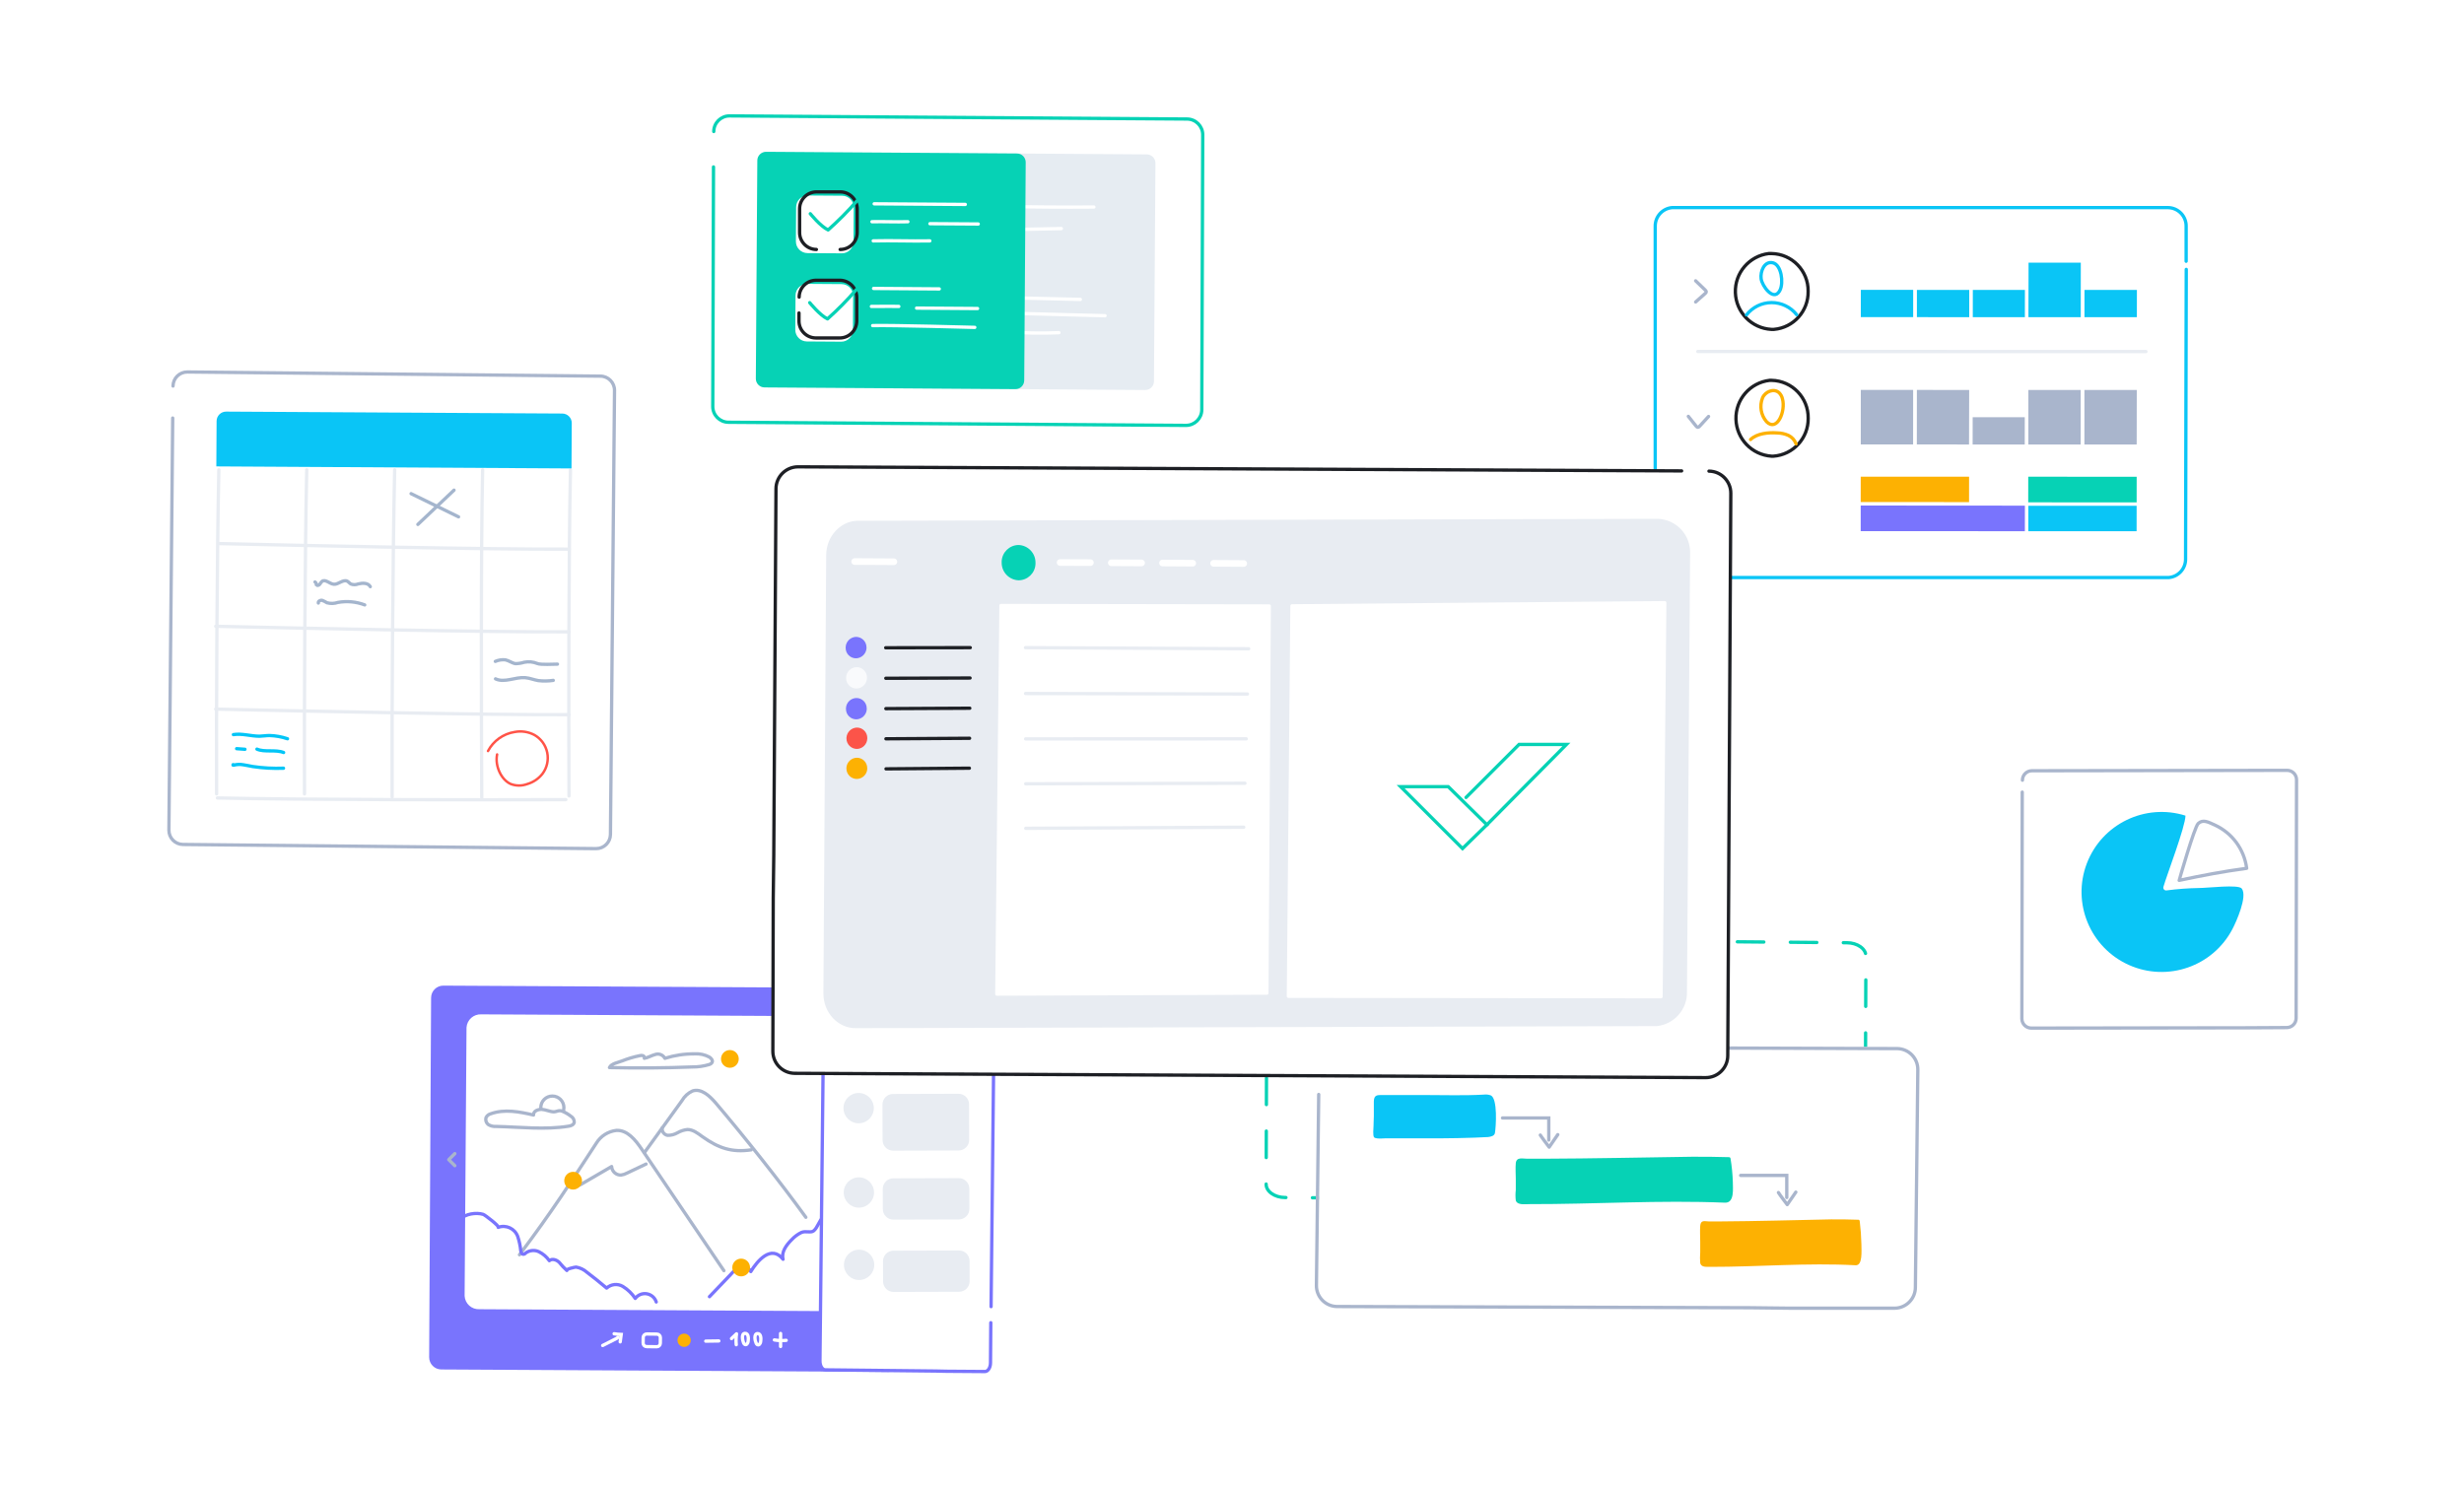 <?xml version="1.0" encoding="UTF-8"?>
<svg width="744px" height="450px" viewBox="0 0 744 450" version="1.1" xmlns="http://www.w3.org/2000/svg" xmlns:xlink="http://www.w3.org/1999/xlink">
    <rect x="0" y="0" width="744" height="450" fill="#333333" stroke="none"/>
    <!-- Generator: Sketch 53.2 (72643) - https://sketchapp.com -->
    <title>page-4_image</title>
    <desc>Created with Sketch.</desc>
    <defs>
        <rect id="path-1" x="0" y="0" width="744" height="450"></rect>
    </defs>
    <g id="ILLUSTRATIONS" stroke="none" stroke-width="1" fill="none" fill-rule="evenodd">
        <g id="page-4" transform="translate(-505, -852)">
            <g id="page-4_image" transform="translate(505, 852)">
                <mask id="mask-2" fill="white">
                    <use xlink:href="#path-1"></use>
                </mask>
                <use id="Mask" fill="#FFFFFF" xlink:href="#path-1"></use>
                <g id="Group-12" mask="url(#mask-2)">
                    <g transform="translate(51, 35)">
                        <g id="Group-8" transform="translate(331.307, 248.241)">
                            <path d="M0.219,3.969 C0.219,1.76 2.877,-0.034 6.075,0 L175.346,1.461 C178.555,1.461 181.155,3.313 181.097,5.534 L180.833,75.888 C180.833,78.096 178.176,79.891 174.978,79.856 L5.753,78.407 C2.555,78.407 -0.057,76.543 0.001,74.323 L0.196,13.034" id="Path" stroke="#06D2B5" stroke-linecap="round" stroke-dasharray="8"></path>
                            <rect id="Rectangle" fill="#FFFFFF" fill-rule="nonzero" x="15.921" y="32.934" width="180.073" height="78.901" rx="5.65"></rect>
                            <path d="M15.875,47.279 L15.185,104.934 C15.134,108.396 17.889,111.249 21.351,111.318 L145.966,111.686 L158.148,111.824 L189.84,111.824 C193.303,111.767 196.072,108.927 196.04,105.463 L196.776,39.825 C196.828,36.361 194.074,33.505 190.611,33.429 L22.133,32.911 C18.665,32.962 15.889,35.805 15.921,39.273" id="Path" stroke="#A9B5CC" stroke-linecap="round" stroke-linejoin="round"></path>
                            <path d="M32.59,60.22 L32.59,60.22 C32.164,59.68 32.417,57.459 32.429,56.769 C32.429,55.791 32.509,54.814 32.521,53.847 C32.521,52.352 32.521,50.857 32.521,49.361 C32.578,47.348 33.614,47.452 35.155,47.452 L47.981,47.452 C53.871,47.452 59.807,47.659 65.685,47.325 C66.414,47.228 67.155,47.307 67.847,47.555 C69.952,48.567 69.412,56.965 69.09,58.897 C68.929,59.818 67.859,60.048 66.996,60.14 C65.639,60.22 64.27,60.278 62.901,60.324 C55.999,60.577 49.155,60.554 42.287,60.519 L37.134,60.519 C36.213,60.416 33.268,60.899 32.59,60.22 Z" id="Path" fill="#0AC5F6" fill-rule="nonzero"></path>
                            <path d="M75.762,79.902 C75.58,79.739 75.448,79.528 75.382,79.293 C75.256,78.246 75.256,77.188 75.382,76.141 L75.382,72.805 C75.382,71.252 75.233,69.572 75.382,68.02 C75.601,66.087 77.395,66.685 78.833,66.685 L83.595,66.685 C98.607,66.628 113.608,66.306 128.619,66.087 C132.335,66.087 135.947,66.087 139.662,66.213 C139.814,66.197 139.966,66.238 140.088,66.329 C140.173,66.438 140.225,66.57 140.238,66.708 C140.612,68.992 140.839,71.297 140.916,73.61 C140.916,75.692 141.48,80.075 138.535,79.96 C118.842,79.143 99.136,80.443 79.466,80.397 C78.442,80.409 76.613,80.65 75.762,79.902 Z" id="Path" fill="#06D2B5" fill-rule="nonzero"></path>
                            <path d="M131.357,98.779 C131.212,98.603 131.113,98.394 131.07,98.17 C130.983,97.121 130.983,96.067 131.07,95.018 L131.07,91.751 C131.07,90.186 130.954,88.507 131.07,86.954 C131.231,85.021 132.565,85.62 133.623,85.62 L137.155,85.62 C148.313,85.551 159.46,85.228 170.606,84.998 C173.367,84.998 176.059,84.998 178.82,85.113 C178.938,85.097 179.057,85.145 179.13,85.24 C179.196,85.357 179.235,85.486 179.245,85.62 C179.525,87.911 179.69,90.214 179.74,92.522 C179.74,94.592 180.154,98.986 177.98,98.86 C163.336,98.066 148.693,99.366 134.072,99.343 C133.359,99.285 131.978,99.527 131.357,98.779 Z" id="Path" fill="#FDB102" fill-rule="nonzero"></path>
                            <path d="M71.379,54.377 L85.344,54.377 C85.344,54.377 85.344,56.827 85.344,61.049" id="Path" stroke="#A9B5CC" stroke-linecap="round"></path>
                            <path d="M82.79,59.542 C83.147,60.151 85.459,63.188 85.459,63.188 L88.059,59.415" id="Path" stroke="#A9B5CC" stroke-linecap="round" stroke-linejoin="round"></path>
                            <path d="M143.275,71.724 L157.205,71.724 C157.205,71.724 157.205,74.185 157.205,78.395" id="Path" stroke="#A9B5CC" stroke-linecap="round"></path>
                            <path d="M154.686,76.9 C155.031,77.51 157.343,80.547 157.343,80.547 C157.343,80.547 159.057,78.085 159.943,76.774" id="Path" stroke="#A9B5CC" stroke-linecap="round" stroke-linejoin="round"></path>
                        </g>
                        <g id="Group-6" transform="translate(448.744, 27.688)">
                            <path d="M0.047,103.389 L0.047,5.611 C0.029,2.71 2.232,0.277 5.12,0.009 C5.239,-0.003 5.358,-0.003 5.477,0.009 L154.893,0.009 C156.369,0.033 157.774,0.643 158.799,1.705 C159.824,2.767 160.385,4.193 160.357,5.668 L160.357,16.205" id="Path" stroke="#0AC5F6" stroke-linecap="round"></path>
                            <path d="M160.392,18.667 L160.185,106.092 C160.242,109.031 157.996,111.504 155.066,111.729 L154.721,111.729 L5.454,111.729 C3.979,111.704 2.575,111.094 1.552,110.032 C0.528,108.97 -0.03,107.544 0.001,106.069" id="Path" stroke="#0AC5F6" stroke-linecap="round"></path>
                            <path d="M46.221,25.281 C46.34,31.245 41.811,36.277 35.868,36.785 L35.121,36.785 C29.171,36.46 24.453,31.646 24.25,25.691 C24.047,19.736 28.425,14.611 34.339,13.882 C34.603,13.882 34.868,13.882 35.132,13.882 C41.341,13.97 46.305,19.072 46.221,25.281 L46.221,25.281 Z" id="Path" stroke="#1D1F24" stroke-linecap="round"></path>
                            <path d="M46.233,63.633 C46.315,69.632 41.703,74.653 35.719,75.079 L35.178,75.079 C29.244,74.692 24.583,69.845 24.428,63.901 C24.272,57.956 28.674,52.872 34.58,52.176 L35.178,52.176 C41.388,52.302 46.329,57.423 46.233,63.633 Z" id="Path" stroke="#1D1F24" stroke-linecap="round"></path>
                            <polygon id="Path" fill="#A9B5CC" fill-rule="nonzero" points="129.068 72.054 112.193 72.042 112.216 54.58 129.08 54.58"></polygon>
                            <polygon id="Path" fill="#A9B5CC" fill-rule="nonzero" points="145.921 72.054 129.068 72.054 129.08 54.58 145.955 54.592"></polygon>
                            <polygon id="Path" fill="#A9B5CC" fill-rule="nonzero" points="78.465 72.031 61.613 72.031 61.624 54.569 78.488 54.569"></polygon>
                            <polygon id="Path" fill="#A9B5CC" fill-rule="nonzero" points="95.329 72.042 78.465 72.031 78.488 54.569 95.352 54.58"></polygon>
                            <polygon id="Path" fill="#A9B5CC" fill-rule="nonzero" points="112.193 72.042 95.329 72.042 95.329 63.311 112.193 63.311"></polygon>
                            <polygon id="Path" stroke="#FFFFFF" stroke-linecap="round" stroke-linejoin="round" points="78.465 72.031 61.613 72.031 61.624 54.569 78.488 54.569"></polygon>
                            <polygon id="Path" stroke="#FFFFFF" stroke-linecap="round" stroke-linejoin="round" points="95.329 72.042 78.465 72.031 78.488 54.569 95.352 54.58"></polygon>
                            <polygon id="Path" stroke="#FFFFFF" stroke-linecap="round" stroke-linejoin="round" points="112.193 72.042 95.329 72.042 95.352 54.58 112.216 54.58"></polygon>
                            <polygon id="Path" stroke="#FFFFFF" stroke-linecap="round" stroke-linejoin="round" points="129.068 72.054 112.193 72.042 112.216 54.58 129.08 54.58"></polygon>
                            <polygon id="Path" stroke="#FFFFFF" stroke-linecap="round" stroke-linejoin="round" points="145.921 72.054 129.068 72.054 129.08 54.58 145.955 54.592"></polygon>
                            <polygon id="Path" stroke="#FFFFFF" fill="#A9B5CC" fill-rule="nonzero" stroke-linecap="round" stroke-linejoin="round" points="145.909 89.527 112.17 89.516 112.181 80.773 145.921 80.796"></polygon>
                            <polygon id="Path" stroke="#FFFFFF" fill="#0AC5F6" fill-rule="nonzero" stroke-linecap="round" stroke-linejoin="round" points="145.898 98.247 112.158 98.235 112.17 89.516 145.909 89.527"></polygon>
                            <polygon id="Path" stroke="#FFFFFF" fill="#FDB102" fill-rule="nonzero" stroke-linecap="round" stroke-linejoin="round" points="95.306 89.504 61.59 89.481 61.601 80.762 95.318 80.773"></polygon>
                            <polygon id="Path" stroke="#FFFFFF" fill="#7974FD" fill-rule="nonzero" stroke-linecap="round" stroke-linejoin="round" points="112.158 98.235 61.59 98.212 61.59 89.481 112.17 89.516"></polygon>
                            <polygon id="Path" stroke="#FFFFFF" fill="#06D2B5" fill-rule="nonzero" stroke-linecap="round" stroke-linejoin="round" points="145.909 89.527 112.17 89.516 112.181 80.773 145.921 80.796"></polygon>
                            <path d="M38.457,57.744 C39.515,61.494 36.812,67.89 33.648,64.646 C31.953,62.668 31.488,59.915 32.441,57.491 C33.165,55.662 35.811,54.442 37.444,55.915 C37.952,56.414 38.303,57.049 38.457,57.744 Z" id="Path" stroke="#FDB102" stroke-linecap="round" stroke-linejoin="round"></path>
                            <polygon id="Path" fill="#0AC5F6" fill-rule="nonzero" points="129.103 33.598 112.227 33.598 112.25 16.125 129.126 16.125"></polygon>
                            <polygon id="Path" fill="#0AC5F6" fill-rule="nonzero" points="145.978 33.598 129.103 33.598 129.114 24.856 145.99 24.856"></polygon>
                            <polygon id="Path" fill="#0AC5F6" fill-rule="nonzero" points="78.5 33.587 61.624 33.587 61.636 24.844 78.5 24.856"></polygon>
                            <polygon id="Path" fill="#0AC5F6" fill-rule="nonzero" points="95.364 33.598 78.5 33.587 78.5 24.856 95.375 24.856"></polygon>
                            <polygon id="Path" fill="#0AC5F6" fill-rule="nonzero" points="112.227 33.598 95.364 33.598 95.375 24.856 112.25 24.867"></polygon>
                            <polygon id="Path" stroke="#FFFFFF" stroke-linecap="round" stroke-linejoin="round" points="78.5 33.587 61.624 33.587 61.647 16.125 78.511 16.113"></polygon>
                            <polygon id="Path" stroke="#FFFFFF" stroke-linecap="round" stroke-linejoin="round" points="95.364 33.598 78.5 33.587 78.511 16.113 95.387 16.113"></polygon>
                            <polygon id="Path" stroke="#FFFFFF" stroke-linecap="round" stroke-linejoin="round" points="112.227 33.598 95.364 33.598 95.387 16.113 112.25 16.125"></polygon>
                            <polygon id="Path" stroke="#FFFFFF" stroke-linecap="round" stroke-linejoin="round" points="129.103 33.598 112.227 33.598 112.25 16.125 129.126 16.125"></polygon>
                            <polygon id="Path" stroke="#FFFFFF" stroke-linecap="round" stroke-linejoin="round" points="145.978 33.598 129.103 33.598 129.126 16.125 146.001 16.125"></polygon>
                            <path d="M10.044,63.047 C10.619,63.817 11.746,65.152 12.344,65.934 C12.505,66.141 12.712,66.371 12.965,66.348 C13.15,66.308 13.314,66.202 13.426,66.049 L16.152,63.081" id="Path" stroke="#A9B5CC" stroke-linecap="round"></path>
                            <path d="M12.252,28.502 C13,27.904 14.3,26.616 15.036,26.029 C15.243,25.868 15.473,25.649 15.45,25.373 C15.408,25.189 15.302,25.026 15.151,24.913 L12.252,22.118" id="Path" stroke="#A9B5CC" stroke-linecap="round"></path>
                            <path d="M12.908,43.457 L148.21,43.48" id="Path" stroke="#E8ECF2" stroke-linecap="round"></path>
                            <path d="M42.563,71.352 C42.163,70.231 41.336,69.313 40.263,68.798 C39.2,68.327 38.054,68.073 36.892,68.051 C34.327,67.867 30.83,68.154 28.84,70.041" id="Path" stroke="#FDB102" stroke-linecap="round" stroke-linejoin="round"></path>
                            <path d="M37.536,25.281 C35.696,28.318 32.325,23.694 32.026,21.497 C31.727,19.3 32.981,16.067 35.569,16.677 C38.158,17.287 38.836,22.659 37.744,24.89 L37.536,25.281 Z" id="Path" stroke="#0AC5F6" stroke-linecap="round" stroke-linejoin="round"></path>
                            <path d="M27.609,32.402 C29.428,30.073 32.215,28.707 35.17,28.695 C38.125,28.684 40.922,30.029 42.759,32.344" id="Path" stroke="#0AC5F6" stroke-linecap="round" stroke-linejoin="round"></path>
                        </g>
                        <g id="Group-7" transform="translate(559.497, 197.638)">
                            <path d="M0.115,6.58 L2.27373675e-13,75.002 C0.006,76.573 1.282,77.843 2.853,77.843 L60.231,77.762 L65.845,77.762 L79.971,77.682 C80.726,77.682 81.451,77.381 81.984,76.846 C82.517,76.31 82.815,75.585 82.812,74.829 L82.939,2.853 C82.939,1.277 81.662,9.9475983e-14 80.086,9.9475983e-14 L3.014,0.127 C1.443,0.133 0.173,1.408 0.173,2.979" id="Path" stroke="#A9B5CC" fill="#FFFFFF" fill-rule="nonzero" stroke-linecap="round"></path>
                            <path d="M42.769,35.108 C42.654,35.398 42.706,35.727 42.905,35.967 C43.104,36.207 43.418,36.318 43.724,36.258 C46.967,35.831 50.231,35.589 53.502,35.534 C56.136,35.534 65.385,34.383 66.397,35.695 C68.203,38.007 64.752,45.714 63.602,47.9 C57.688,59.238 43.962,64.004 32.295,58.769 C20.627,53.535 15.06,40.114 19.597,28.158 C24.135,16.202 37.204,9.853 49.407,13.677 C49.372,17.002 43.77,31.634 42.769,35.108 Z" id="Path" fill="#0AC5F6" fill-rule="nonzero"></path>
                            <path d="M47.497,33.222 C54.917,31.669 60.369,30.61 67.881,29.586 C67.144,23.867 63.515,18.929 58.276,16.519 C56.309,15.633 54.675,14.701 53.237,16.07 C52.098,17.14 47.497,33.21 47.497,33.222 Z" id="Path" stroke="#A9B5CC" stroke-linecap="round" stroke-linejoin="round"></path>
                        </g>
                        <g id="Group-9" transform="translate(78.42, 262.563)">
                            <path d="M111.178,33.565 C111.787,33.429 112.425,33.493 112.995,33.75 C113.578,34.03 113.844,34.713 113.605,35.314 C115.158,34.911 116.998,34.555 118.206,35.602 C118.489,35.785 118.631,36.123 118.563,36.453 C118.496,36.609 118.383,36.741 118.241,36.832 C117.447,37.376 116.529,37.713 115.572,37.81 C114.044,37.977 112.503,38 110.97,37.879 L105,37.569 C103.281,37.601 101.562,37.501 99.858,37.27 C99.686,36.917 99.731,36.497 99.973,36.188 C100.212,35.89 100.51,35.643 100.848,35.464 C102.194,34.542 103.725,33.925 105.334,33.658 C106.484,33.531 106.967,34.451 107.968,34.463 C108.969,34.474 110.177,33.704 111.178,33.565 Z" id="Path" stroke="#A9B5CC" stroke-linecap="round" stroke-linejoin="round"></path>
                            <path d="M4.145,0.955 L139.06,0.955 C140.822,0.955 142.25,2.383 142.25,4.145 L142.25,112.683 C142.25,114.445 140.822,115.873 139.06,115.873 L4.145,115.873 C2.383,115.873 0.955,114.445 0.955,112.683 L0.955,4.145 C0.955,2.383 2.383,0.955 4.145,0.955 Z" id="Rectangle" stroke="#7974FD" fill="#7974FD" fill-rule="nonzero" stroke-linecap="round" transform="translate(71.602, 58.414) rotate(0.31) translate(-71.602, -58.414) "></path>
                            <path d="M127.271,98.421 L15.344,97.811 C13,97.936 10.999,96.14 10.869,93.797 L11.444,12.733 C11.604,10.392 13.623,8.62 15.965,8.764 L127.892,9.374 C130.231,9.25 132.231,11.039 132.367,13.377 L131.849,94.452 C131.769,95.586 131.242,96.642 130.383,97.387 C129.524,98.131 128.404,98.503 127.271,98.421 L127.271,98.421 Z" id="Path" fill="#FFFFFF" fill-rule="nonzero"></path>
                            <path d="M27.434,81.373 C37.223,68.386 43.274,58.942 50.636,47.68 C51.956,45.519 54.203,44.092 56.721,43.815 C60.022,43.654 62.473,46.714 64.313,49.44 C72.365,61.346 81.108,74.264 89.16,86.17" id="Path" stroke="#A9B5CC" stroke-linecap="round" stroke-linejoin="round"></path>
                            <path d="M65.141,50.544 L76.507,34.808 C77.24,33.526 78.359,32.507 79.705,31.898 C82.304,31.046 84.789,33.335 86.606,35.429 C95.176,45.494 106.162,59.344 113.904,70.054" id="Path" stroke="#A9B5CC" stroke-linecap="round" stroke-linejoin="round"></path>
                            <circle id="Oval" stroke="#A9B5CC" stroke-linecap="round" stroke-linejoin="round" cx="37.361" cy="36.924" r="3.485"></circle>
                            <path d="M63.749,21.245 C64.068,21.148 64.409,21.148 64.727,21.245 C64.887,21.295 65.02,21.408 65.096,21.557 C65.172,21.707 65.184,21.881 65.13,22.039 C66.28,21.844 67.292,21.188 68.42,20.889 C69.544,20.506 70.78,20.993 71.342,22.039 C74.256,21.127 77.295,20.673 80.349,20.693 C81.887,20.599 83.422,20.938 84.777,21.671 C85.353,22.028 85.928,22.729 85.571,23.316 C85.375,23.608 85.082,23.82 84.743,23.914 C83.1,24.419 81.389,24.667 79.67,24.65 C71.319,24.973 62.963,25.034 54.604,24.834 C55.122,23.627 57.319,23.282 58.423,22.833 C60.147,22.144 61.93,21.613 63.749,21.245 L63.749,21.245 Z" id="Path" stroke="#A9B5CC" stroke-linecap="round" stroke-linejoin="round"></path>
                            <path d="M9.58,70.641 C11.018,69.019 14.366,68.513 16.482,69.168 C17.058,69.352 21.601,72.872 21.003,73.091 C23.379,72.223 26.009,73.436 26.893,75.806 C27.371,77.222 27.684,78.689 27.825,80.177 C27.905,80.625 28.089,81.155 28.526,81.212 C28.963,81.27 29.148,80.971 29.412,80.764 C30.564,79.984 32.04,79.866 33.3,80.453 C34.559,81.079 35.642,82.008 36.452,83.156 C37.292,82.42 38.638,82.88 39.443,83.662 C40.142,84.54 40.912,85.36 41.744,86.113 C41.226,85.756 44.251,85.066 44.516,85.089 C45.73,85.287 46.863,85.825 47.783,86.642 C49.807,88.175 51.798,89.771 53.753,91.427 C55.095,90.214 57.068,90.009 58.63,90.921 C60.135,91.843 61.419,93.084 62.392,94.556 C63.202,93.47 64.552,92.929 65.888,93.155 C67.224,93.38 68.321,94.334 68.73,95.626" id="Path" stroke="#7974FD" stroke-linecap="round" stroke-linejoin="round"></path>
                            <path d="M43.458,59.379 C43.377,60 44.033,60.529 44.608,60.529 C45.237,60.486 45.841,60.271 46.356,59.908 L55.26,54.72 C55.347,56.205 56.603,57.349 58.09,57.297 C58.727,57.21 59.343,57.007 59.907,56.699 L65.659,53.972" id="Path" stroke="#A9B5CC" stroke-linecap="round" stroke-linejoin="round"></path>
                            <path d="M84.8,94.027 L91.173,87.366 C91.962,86.391 92.988,85.635 94.153,85.169 C95.369,84.723 96.725,85.276 97.282,86.446 C99.214,83.271 103.424,78.175 107.025,82.731 C106.427,80.522 108.049,78.371 109.671,76.772 C110.5,75.877 111.491,75.147 112.592,74.621 C113.892,74.092 115.445,74.839 116.285,74.126 C117.435,73.183 117.918,71.112 119.092,70.008 C119.588,69.496 120.218,69.134 120.909,68.961 C121.611,68.8 122.342,69.06 122.784,69.628 C123.123,68.559 123.86,67.66 124.843,67.121 C127.297,65.422 129.992,64.104 132.838,63.209" id="Path" stroke="#7974FD" stroke-linecap="round" stroke-linejoin="round"></path>
                            <path d="M34.105,37.454 C33.024,37.454 31.598,37.937 31.678,39.168 C27.399,38.178 22.901,37.293 18.737,38.799 C18.146,38.958 17.646,39.353 17.357,39.892 C17.087,40.727 17.407,41.64 18.139,42.124 C18.841,42.51 19.641,42.682 20.44,42.619 C27.652,42.78 35.118,43.7 42.296,42.538 C42.986,42.423 43.803,42.158 43.964,41.388 C44.011,40.645 43.638,39.938 42.997,39.559 C42.205,38.932 41.33,38.417 40.398,38.029 C39.247,37.569 38.73,38.224 37.706,38.201 C36.682,38.178 35.29,37.511 34.105,37.454 Z" id="Path" stroke="#A9B5CC" fill="#FFFFFF" fill-rule="nonzero" stroke-linecap="round" stroke-linejoin="round"></path>
                            <path d="M70.525,43.09 C70.386,44.142 71.101,45.117 72.147,45.299 C73.208,45.322 74.255,45.052 75.172,44.517 C76.091,43.99 77.11,43.661 78.163,43.55 C79.854,43.55 81.292,44.701 82.672,45.701 C87.527,49.152 91.507,50.544 97.408,49.682" id="Path" stroke="#A9B5CC" stroke-linecap="round" stroke-linejoin="round"></path>
                            <circle id="Oval" fill="#FDB102" fill-rule="nonzero" cx="43.63" cy="58.999" r="2.68"></circle>
                            <circle id="Oval" fill="#FDB102" fill-rule="nonzero" cx="90.966" cy="22.223" r="2.68"></circle>
                            <circle id="Oval" fill="#FDB102" fill-rule="nonzero" cx="94.371" cy="85.215" r="2.68"></circle>
                            <circle id="Oval" fill="#FDB102" fill-rule="nonzero" cx="77.151" cy="107.187" r="2.002"></circle>
                            <path d="M169.833,97.029 L170.822,4.301 C170.822,2.852 170.097,1.655 169.189,1.644 L120.99,1.126 C120.081,1.126 119.322,2.277 119.31,3.749 L119.31,7.05 L118.16,113.467 C118.16,114.917 118.885,116.113 119.794,116.125 L153.153,116.481 L156.409,116.55 L167.969,116.631 C168.89,116.631 169.649,115.48 169.66,114.008 L169.752,101.884" id="Path" stroke="#7974FD" fill="#FFFFFF" fill-rule="nonzero" stroke-linecap="round"></path>
                            <circle id="Oval" fill="#E8ECF2" fill-rule="nonzero" cx="129.79" cy="21.211" r="4.578"></circle>
                            <path d="M140.18,16.903 L159.947,16.903 C161.709,16.903 163.137,18.332 163.137,20.093 L163.137,22.214 C163.137,23.976 161.709,25.404 159.947,25.404 L140.18,25.404 C138.418,25.404 136.99,23.976 136.99,22.214 L136.99,20.093 C136.99,18.332 138.418,16.903 140.18,16.903 Z" id="Rectangle" fill="#E8ECF2" fill-rule="nonzero" transform="translate(150.063, 21.154) rotate(-0.16) translate(-150.063, -21.154) "></path>
                            <circle id="Oval" fill="#E8ECF2" fill-rule="nonzero" cx="129.847" cy="37.085" r="4.578"></circle>
                            <path d="M140.248,32.778 L160.015,32.778 C161.777,32.778 163.205,34.206 163.205,35.968 L163.205,46.716 C163.205,48.478 161.777,49.906 160.015,49.906 L140.248,49.906 C138.486,49.906 137.058,48.478 137.058,46.716 L137.058,35.968 C137.058,34.206 138.486,32.778 140.248,32.778 Z" id="Rectangle" fill="#E8ECF2" fill-rule="nonzero" transform="translate(150.131, 41.342) rotate(-0.16) translate(-150.131, -41.342) "></path>
                            <circle id="Oval" fill="#E8ECF2" fill-rule="nonzero" cx="129.916" cy="62.565" r="4.578"></circle>
                            <path d="M140.324,58.257 L160.091,58.257 C161.853,58.257 163.281,59.685 163.281,61.447 L163.281,67.537 C163.281,69.299 161.853,70.727 160.091,70.727 L140.324,70.727 C138.562,70.727 137.134,69.299 137.134,67.537 L137.134,61.447 C137.134,59.685 138.562,58.257 140.324,58.257 Z" id="Rectangle" fill="#E8ECF2" fill-rule="nonzero" transform="translate(150.207, 64.492) rotate(-0.16) translate(-150.207, -64.492) "></path>
                            <circle id="Oval" fill="#E8ECF2" fill-rule="nonzero" cx="129.985" cy="84.41" r="4.578"></circle>
                            <path d="M140.396,80.102 L160.163,80.102 C161.925,80.102 163.353,81.53 163.353,83.292 L163.353,89.381 C163.353,91.143 161.925,92.571 160.163,92.571 L140.396,92.571 C138.635,92.571 137.206,91.143 137.206,89.381 L137.206,83.292 C137.206,81.53 138.635,80.102 140.396,80.102 Z" id="Rectangle" fill="#E8ECF2" fill-rule="nonzero" transform="translate(150.28, 86.336) rotate(-0.16) translate(-150.28, -86.336) "></path>
                            <path d="M104.402,107.083 C105.578,107.303 106.78,107.346 107.968,107.21" id="Path" stroke="#FFFFFF" stroke-linecap="round"></path>
                            <path d="M106.277,105.139 L106.277,109.073" id="Path" stroke="#FFFFFF" stroke-linecap="round"></path>
                            <path d="M83.685,107.451 L87.619,107.394" id="Path" stroke="#FFFFFF" stroke-linecap="round"></path>
                            <path d="M91.461,106.68 L92.968,105.243 C92.809,106.332 92.782,107.437 92.887,108.532" id="Path" stroke="#FFFFFF" stroke-linecap="round" stroke-linejoin="round"></path>
                            <path d="M95.084,107.923 C95.199,108.21 95.407,108.521 95.729,108.509 C95.836,108.505 95.94,108.469 96.028,108.406 C96.306,108.145 96.471,107.786 96.488,107.405 C96.591,106.772 96.649,105.012 95.499,105.105 C94.348,105.197 94.808,107.302 95.084,107.923 Z" id="Path" stroke="#FFFFFF" stroke-linecap="round" stroke-linejoin="round"></path>
                            <path d="M98.869,107.992 C98.984,108.279 99.191,108.59 99.513,108.579 C99.621,108.574 99.725,108.538 99.812,108.475 C100.095,108.217 100.261,107.856 100.272,107.474 C100.376,106.842 100.433,105.082 99.283,105.174 C98.133,105.266 98.558,107.371 98.869,107.992 Z" id="Path" stroke="#FFFFFF" stroke-linecap="round" stroke-linejoin="round"></path>
                            <path d="M65.843,105.307 L68.911,105.307 C69.496,105.307 69.971,105.781 69.971,106.367 L69.971,108.066 C69.971,108.651 69.496,109.126 68.911,109.126 L65.843,109.126 C65.257,109.126 64.783,108.651 64.783,108.066 L64.783,106.367 C64.783,105.781 65.257,105.307 65.843,105.307 Z" id="Rectangle" stroke="#FFFFFF" stroke-linecap="round" transform="translate(67.377, 107.216) rotate(0.71) translate(-67.377, -107.216) "></path>
                            <polyline id="Path" stroke="#A9B5CC" stroke-linecap="round" stroke-linejoin="round" points="7.912 54.467 6.083 52.649 7.912 50.82"></polyline>
                            <path d="M52.557,108.763 L56.732,106.646 C56.901,106.584 57.043,106.466 57.135,106.312" id="Path" stroke="#FFFFFF" stroke-linecap="round"></path>
                            <path d="M57.848,107.67 L58.147,105.45 C57.641,105.45 56.525,105.312 56.019,105.22" id="Path" stroke="#FFFFFF" stroke-linecap="round"></path>
                        </g>
                        <g id="Group-4" transform="translate(0, 77.337)">
                            <path d="M1.243,4.245 C1.274,1.878 3.212,-0.019 5.579,0 L130.31,1.254 C132.675,1.279 134.573,3.214 134.554,5.579 L133.323,139.685 C133.292,142.054 131.356,143.954 128.987,143.941 L4.245,142.687 C1.878,142.656 -0.019,140.718 0,138.35 L1.15,13.908" id="Path" stroke="#A9B5CC" fill="#FFFFFF" fill-rule="nonzero" stroke-linecap="round"></path>
                            <path d="M15.277,51.823 C39.284,52.375 96.95,53.629 120.865,53.502" id="Path" stroke="#E8ECF2" stroke-linecap="round"></path>
                            <path d="M14.138,76.796 C38.145,77.348 96.961,78.602 120.854,78.476" id="Path" stroke="#E8ECF2" stroke-linecap="round"></path>
                            <path d="M14.126,101.804 C38.134,102.357 96.95,103.61 120.854,103.495" id="Path" stroke="#E8ECF2" stroke-linecap="round"></path>
                            <path d="M14.655,128.642 C38.663,129.194 95.915,129.263 119.853,129.148" id="Path" stroke="#E8ECF2" stroke-linecap="round"></path>
                            <path d="M15.081,29.541 C14.54,53.456 14.287,103.564 14.402,127.411" id="Path" stroke="#E8ECF2" stroke-linecap="round"></path>
                            <path d="M121.256,29.598 C120.704,53.502 120.693,104.197 120.808,128.043" id="Path" stroke="#E8ECF2" stroke-linecap="round"></path>
                            <path d="M94.73,29.575 C94.189,53.49 94.339,104.68 94.465,128.504" id="Path" stroke="#E8ECF2" stroke-linecap="round"></path>
                            <path d="M68.169,29.564 C67.617,53.479 67.283,104.496 67.398,128.342" id="Path" stroke="#E8ECF2" stroke-linecap="round"></path>
                            <path d="M41.619,29.552 C41.078,53.467 40.825,103.587 40.94,127.422" id="Path" stroke="#E8ECF2" stroke-linecap="round"></path>
                            <path d="M17.256,12.258 L118.738,12.258 C120.326,12.258 121.614,13.545 121.614,15.134 L121.614,28.822 L14.368,28.822 L14.368,15.145 C14.365,14.378 14.669,13.642 15.211,13.1 C15.753,12.558 16.489,12.255 17.256,12.258 Z" id="Path" fill="#0AC5F6" fill-rule="nonzero" transform="translate(67.991, 20.54) rotate(0.33) translate(-67.991, -20.54) "></path>
                            <path d="M99.101,115.493 C98.388,118.944 100.343,123.2 103.254,124.443 C104.849,125.035 106.605,125.035 108.2,124.443 C110.02,123.913 111.629,122.827 112.802,121.337 C114.172,119.507 114.693,117.177 114.231,114.938 C113.769,112.698 112.369,110.765 110.386,109.627 C108.555,108.646 106.443,108.325 104.404,108.718 C100.962,109.256 97.977,111.388 96.352,114.469" id="Path" stroke="#FF5347" stroke-width="0.75" stroke-linecap="round"></path>
                            <path d="M73.127,36.742 L87.46,43.747" id="Path" stroke="#A4B5CD" stroke-linecap="round"></path>
                            <path d="M75.174,46.036 L86.091,35.683" id="Path" stroke="#A4B5CD" stroke-linecap="round"></path>
                            <path d="M44.115,63.418 C44.41,63.611 44.57,63.954 44.529,64.304 C44.782,64.591 45.277,64.43 45.53,64.143 C45.728,63.82 45.959,63.519 46.22,63.245 C47.256,62.44 48.521,64.016 49.844,64.108 C51.167,64.2 52.639,62.521 53.893,63.199 C54.261,63.406 54.514,63.774 54.871,64.005 C55.608,64.307 56.435,64.307 57.172,64.005 C58.471,63.682 60.185,63.648 60.807,64.833" id="Path" stroke="#A4B5CD" stroke-linecap="round"></path>
                            <path d="M45.128,69.779 C44.99,69.25 45.691,68.847 46.278,68.962 C46.788,69.159 47.277,69.406 47.739,69.699 C48.818,69.992 49.959,69.956 51.017,69.595 C53.738,69.104 56.542,69.362 59.127,70.343" id="Path" stroke="#A4B5CD" stroke-linecap="round"></path>
                            <path d="M98.56,87.402 C99.516,86.987 100.561,86.825 101.597,86.931 C102.656,87.149 103.553,87.897 104.623,88.081 C105.532,88.075 106.436,87.931 107.303,87.655 C108.632,87.395 110.008,87.531 111.26,88.046 C112.318,88.484 116.183,88.219 117.322,88.23" id="Path" stroke="#A4B5CD" stroke-linecap="round"></path>
                            <path d="M98.618,92.671 C101.356,93.959 104.554,92.073 107.567,92.314 C108.925,92.429 110.213,92.97 111.548,93.2 C113.047,93.372 114.563,93.349 116.057,93.131" id="Path" stroke="#A4B5CD" stroke-linecap="round"></path>
                            <path d="M35.81,110.765 C34.052,110.168 32.214,109.839 30.357,109.788 C29.345,109.788 28.367,109.972 27.355,109.995 C24.709,109.995 22.006,109.086 19.475,109.512" id="Path" stroke="#00C5F7" stroke-linecap="round"></path>
                            <path d="M34.637,114.918 C32.232,113.952 28.885,114.918 26.584,113.894" id="Path" stroke="#00C5F7" stroke-linecap="round"></path>
                            <path d="M22.961,113.94 L20.453,113.756" id="Path" stroke="#00C5F7" stroke-linecap="round"></path>
                            <path d="M34.602,119.657 C31.495,119.778 28.383,119.609 25.307,119.151 C24.353,118.979 23.421,118.76 22.466,118.622 C21.487,118.445 20.481,118.488 19.521,118.749 C19.429,118.749 19.314,118.749 19.349,118.622 C19.383,118.496 19.567,118.622 19.51,118.622" id="Path" stroke="#00C5F7" stroke-linecap="round"></path>
                        </g>
                        <g id="Group-5" transform="translate(164.221, -0)">
                            <path d="M0.299,4.716 C0.318,2.097 2.454,-0.013 5.073,5.75188987e-05 L143.228,0.943 C145.849,0.969 147.957,3.107 147.944,5.729 L147.656,88.748 C147.631,91.369 145.492,93.477 142.871,93.464 L4.716,92.521 C2.109,92.496 0.006,90.378 1.84741111e-13,87.77 L0.219,15.414" id="Path" stroke="#06D2B5" fill="#FFFFFF" fill-rule="nonzero" stroke-linecap="round"></path>
                            <path d="M56.664,11.371 L130.803,11.371 C132.261,11.371 133.443,12.553 133.443,14.011 L133.443,79.89 C133.443,81.348 132.261,82.53 130.803,82.53 L56.664,82.53 C55.206,82.53 54.024,81.348 54.024,79.89 L54.024,14.011 C54.024,12.553 55.206,11.371 56.664,11.371 Z" id="Rectangle" fill="#E6ECF2" fill-rule="nonzero" transform="translate(93.733, 46.95) rotate(0.39) translate(-93.733, -46.95) "></path>
                            <path d="M86.723,27.309 C96.164,27.524 105.612,27.593 115.068,27.516" id="Path" stroke="#FFFFFF" stroke-linecap="round" stroke-linejoin="round"></path>
                            <path d="M89.45,34.349 L105.255,34.027" id="Path" stroke="#FFFFFF" stroke-linecap="round" stroke-linejoin="round"></path>
                            <path d="M88.759,54.905 L110.984,55.423" id="Path" stroke="#FFFFFF" stroke-linecap="round" stroke-linejoin="round"></path>
                            <path d="M89.277,59.576 L118.449,60.346" id="Path" stroke="#FFFFFF" stroke-linecap="round" stroke-linejoin="round"></path>
                            <path d="M88.414,65.166 C93.771,65.593 99.15,65.693 104.519,65.465" id="Path" stroke="#FFFFFF" stroke-linecap="round" stroke-linejoin="round"></path>
                            <path d="M15.865,11.098 L91.625,11.098 C93.083,11.098 94.265,12.28 94.265,13.738 L94.265,79.618 C94.265,81.076 93.083,82.258 91.625,82.258 L15.865,82.258 C14.407,82.258 13.225,81.076 13.225,79.618 L13.225,13.738 C13.225,12.28 14.407,11.098 15.865,11.098 Z" id="Rectangle" fill="#06D2B5" fill-rule="nonzero" transform="translate(53.745, 46.678) rotate(0.39) translate(-53.745, -46.678) "></path>
                            <path d="M28.654,24.077 L39.007,24.077 C40.951,24.077 42.527,25.653 42.527,27.597 L42.527,37.95 C42.527,39.894 40.951,41.47 39.007,41.47 L28.654,41.47 C26.71,41.47 25.134,39.894 25.134,37.95 L25.134,27.597 C25.134,25.653 26.71,24.077 28.654,24.077 Z" id="Rectangle" fill="#FFFFFF" fill-rule="nonzero" transform="translate(33.83, 32.773) rotate(0.39) translate(-33.83, -32.773) "></path>
                            <path d="M31.289,40.342 C28.469,40.311 26.203,38.009 26.216,35.189 L26.216,28.034 C26.241,25.209 28.545,22.936 31.369,22.949 L38.525,22.949 C41.349,22.974 43.622,25.278 43.609,28.103 L43.609,35.258 C43.577,38.08 41.278,40.349 38.456,40.342" id="Path" stroke="#1D1F24" stroke-linecap="round"></path>
                            <path d="M28.472,50.763 L38.825,50.763 C40.769,50.763 42.345,52.339 42.345,54.283 L42.345,64.636 C42.345,66.58 40.769,68.156 38.825,68.156 L28.472,68.156 C26.528,68.156 24.952,66.58 24.952,64.636 L24.952,54.283 C24.952,52.339 26.528,50.763 28.472,50.763 Z" id="Rectangle" fill="#FFFFFF" fill-rule="nonzero" transform="translate(33.649, 59.459) rotate(0.39) translate(-33.649, -59.459) "></path>
                            <path d="M26.078,54.721 C26.103,51.897 28.407,49.624 31.231,49.637 L38.387,49.637 C41.208,49.668 43.477,51.968 43.471,54.79 L43.471,61.957 C43.465,63.326 42.912,64.635 41.936,65.594 C40.959,66.553 39.64,67.083 38.271,67.064 L31.116,67.064 C28.292,67.039 26.019,64.735 26.032,61.911 L26.032,59.518" id="Path" stroke="#1D1F24" stroke-linecap="round"></path>
                            <path d="M48.739,26.55 L76.244,26.734" id="Path" stroke="#FFFFFF" stroke-linecap="round" stroke-linejoin="round"></path>
                            <path d="M48.072,31.956 C51.822,31.887 55.158,32.06 58.908,31.956" id="Path" stroke="#FFFFFF" stroke-linecap="round" stroke-linejoin="round"></path>
                            <path d="M65.569,32.554 L80.155,32.646" id="Path" stroke="#FFFFFF" stroke-linecap="round" stroke-linejoin="round"></path>
                            <path d="M48.452,37.742 C54.434,37.593 59.564,37.857 65.534,37.742" id="Path" stroke="#FFFFFF" stroke-linecap="round" stroke-linejoin="round"></path>
                            <path d="M48.555,52.11 L68.387,52.248" id="Path" stroke="#FFFFFF" stroke-linecap="round" stroke-linejoin="round"></path>
                            <path d="M47.9,57.54 C51.65,57.471 56.171,57.54 56.171,57.54" id="Path" stroke="#FFFFFF" stroke-linecap="round" stroke-linejoin="round"></path>
                            <path d="M61.543,58.046 L79.948,58.172" id="Path" stroke="#FFFFFF" stroke-linecap="round" stroke-linejoin="round"></path>
                            <path d="M48.279,63.326 C54.25,63.176 79.108,63.866 79.108,63.866" id="Path" stroke="#FFFFFF" stroke-linecap="round" stroke-linejoin="round"></path>
                            <path d="M29.448,29.541 C29.448,29.541 32.531,33.371 34.832,34.441 C37.921,31.702 40.83,28.767 43.54,25.652" id="Path" stroke="#06D2B5" stroke-linecap="round" stroke-linejoin="round"></path>
                            <path d="M29.264,56.401 C29.264,56.401 32.347,60.231 34.648,61.301 C37.742,58.547 40.651,55.592 43.356,52.455" id="Path" stroke="#06D2B5" stroke-linecap="round" stroke-linejoin="round"></path>
                        </g>
                        <g id="Group-10" transform="translate(182.362, 105.98)">
                            <path d="M274.4,1.231 L7.604,-1.70530257e-13 C3.952,-0 0.981,2.94 0.943,6.591 L0.276,117.276 L0.115,130.309 L-8.52651283e-14,176.507 C-0,180.156 2.942,183.124 6.591,183.156 L281.681,184.455 C285.334,184.462 288.305,181.516 288.33,177.864 L289.25,7.96 C289.251,4.309 286.311,1.338 282.659,1.3" id="Path" stroke="#1D1F24" fill="#FFFFFF" fill-rule="nonzero" stroke-linecap="round" stroke-linejoin="round"></path>
                            <path d="M266.209,169.398 L25.02,170.019 C19.326,170.019 14.782,165.118 14.759,159.045 L15.61,26.642 C15.61,20.89 19.993,16.001 25.33,15.794 L25.871,15.794 L267.233,15.207 C270.045,15.3 272.703,16.509 274.622,18.566 C276.541,20.623 277.562,23.359 277.46,26.17 L276.516,158.458 C276.688,164.071 272.477,168.855 266.888,169.398 L266.209,169.398 Z" id="Path" stroke="#FFFFFF" fill="#E8ECF2" fill-rule="nonzero"></path>
                            <polygon id="Path" stroke="#FFFFFF" fill="#FFFFFF" fill-rule="nonzero" stroke-linecap="round" stroke-linejoin="round" points="149.163 158.93 67.628 159.229 68.893 41.884 149.876 42.022"></polygon>
                            <polygon id="Path" stroke="#FFFFFF" fill="#FFFFFF" fill-rule="nonzero" stroke-linecap="round" stroke-linejoin="round" points="268.176 160.011 155.674 159.884 156.755 41.987 269.304 41.032"></polygon>
                            <path d="M79.304,28.965 C79.336,26.076 77.05,23.692 74.162,23.605 C71.441,23.65 69.222,25.799 69.089,28.517 C69.089,28.643 69.089,28.781 69.089,28.908 C69.056,31.793 71.336,34.175 74.219,34.268 C76.945,34.241 79.176,32.091 79.304,29.368 C79.304,29.23 79.304,29.103 79.304,28.965 Z" id="Path" fill="#06D2B5" fill-rule="nonzero"></path>
                            <path d="M86.735,28.896 L95.892,28.931" id="Path" stroke="#FFFFFF" stroke-width="2" stroke-linecap="round" stroke-linejoin="round"></path>
                            <path d="M24.698,28.597 L36.546,28.666" id="Path" stroke="#FFFFFF" stroke-width="2" stroke-linecap="round" stroke-linejoin="round"></path>
                            <path d="M102.195,28.977 L111.34,29.023" id="Path" stroke="#FFFFFF" stroke-width="2" stroke-linecap="round" stroke-linejoin="round"></path>
                            <path d="M117.656,29.046 L126.778,29.103" id="Path" stroke="#FFFFFF" stroke-width="2" stroke-linecap="round" stroke-linejoin="round"></path>
                            <path d="M133.07,29.138 L142.181,29.195" id="Path" stroke="#FFFFFF" stroke-width="2" stroke-linecap="round" stroke-linejoin="round"></path>
                            <path d="M34.073,54.641 L59.61,54.606" id="Path" stroke="#1D1F24" stroke-linecap="round"></path>
                            <path d="M34.107,63.855 L59.541,63.774" id="Path" stroke="#1D1F24" stroke-linecap="round"></path>
                            <path d="M34.119,73.023 L59.461,72.896" id="Path" stroke="#1D1F24" stroke-linecap="round"></path>
                            <path d="M34.142,82.134 L59.403,81.973" id="Path" stroke="#1D1F24" stroke-linecap="round"></path>
                            <path d="M34.165,91.21 L59.334,91.003" id="Path" stroke="#1D1F24" stroke-linecap="round"></path>
                            <path d="M76.29,54.606 L143.676,54.94" id="Path" stroke="#E8ECF2" stroke-linecap="round"></path>
                            <path d="M76.313,68.456 L143.297,68.606" id="Path" stroke="#E8ECF2" stroke-linecap="round"></path>
                            <path d="M76.336,82.157 L142.928,82.145" id="Path" stroke="#E8ECF2" stroke-linecap="round"></path>
                            <path d="M76.347,95.719 L142.549,95.558" id="Path" stroke="#E8ECF2" stroke-linecap="round"></path>
                            <path d="M76.37,109.166 L142.181,108.833" id="Path" stroke="#E8ECF2" stroke-linecap="round"></path>
                            <path d="M28.275,54.514 C28.275,52.767 26.859,51.351 25.112,51.351 C23.432,51.413 22.077,52.744 21.983,54.422 C21.977,54.51 21.977,54.599 21.983,54.687 C21.976,55.528 22.31,56.335 22.908,56.927 C23.506,57.518 24.317,57.843 25.158,57.827 C26.835,57.759 28.188,56.431 28.287,54.756 L28.275,54.514 Z" id="Path" fill="#7974FD" fill-rule="nonzero"></path>
                            <path d="M28.425,63.659 C28.431,62.812 28.095,61.999 27.493,61.403 C26.891,60.807 26.074,60.48 25.227,60.496 C23.564,60.558 22.22,61.872 22.121,63.533 L22.121,63.797 C22.112,64.63 22.436,65.432 23.022,66.024 C23.607,66.616 24.405,66.949 25.238,66.949 C26.917,66.918 28.294,65.61 28.413,63.935 C28.413,63.843 28.425,63.751 28.425,63.659 Z" id="Path" fill="#F9FAFC" fill-rule="nonzero"></path>
                            <path d="M28.344,72.954 C28.354,72.112 28.021,71.303 27.423,70.71 C26.824,70.118 26.011,69.795 25.169,69.814 C23.509,69.876 22.169,71.191 22.075,72.85 C22.075,72.931 22.075,73.023 22.075,73.115 C22.068,73.956 22.402,74.764 23,75.355 C23.598,75.946 24.409,76.271 25.25,76.255 C26.912,76.193 28.256,74.879 28.356,73.219 L28.344,72.954 Z" id="Path" fill="#7974FD" fill-rule="nonzero"></path>
                            <path d="M28.517,81.903 C28.526,81.062 28.196,80.252 27.6,79.656 C27.005,79.061 26.195,78.731 25.353,78.74 C23.668,78.809 22.312,80.15 22.224,81.834 L22.224,82.019 C22.221,82.864 22.556,83.675 23.155,84.271 C23.754,84.867 24.566,85.2 25.411,85.193 C27.069,85.137 28.411,83.825 28.505,82.168 C28.515,82.08 28.519,81.992 28.517,81.903 L28.517,81.903 Z" id="Path" fill="#FC5449" fill-rule="nonzero"></path>
                            <path d="M28.494,90.98 C28.497,90.143 28.163,89.34 27.569,88.751 C26.974,88.163 26.167,87.838 25.33,87.851 C23.659,87.896 22.302,89.218 22.213,90.888 C22.207,90.964 22.207,91.041 22.213,91.118 C22.213,91.959 22.55,92.764 23.149,93.355 C23.748,93.945 24.558,94.27 25.399,94.258 C27.058,94.208 28.405,92.901 28.505,91.244 L28.494,90.98 Z" id="Path" fill="#FDB102" fill-rule="nonzero"></path>
                            <polygon id="Path" stroke="#06D2B5" stroke-linecap="round" points="215.606 108.085 203.93 96.582 189.551 96.582 208.244 115.275"></polygon>
                            <polyline id="Path" stroke="#06D2B5" stroke-linecap="round" points="209.303 99.849 225.315 83.836 239.625 83.836 215.606 108.085"></polyline>
                        </g>
                    </g>
                </g>
            </g>
        </g>
    </g>
</svg>